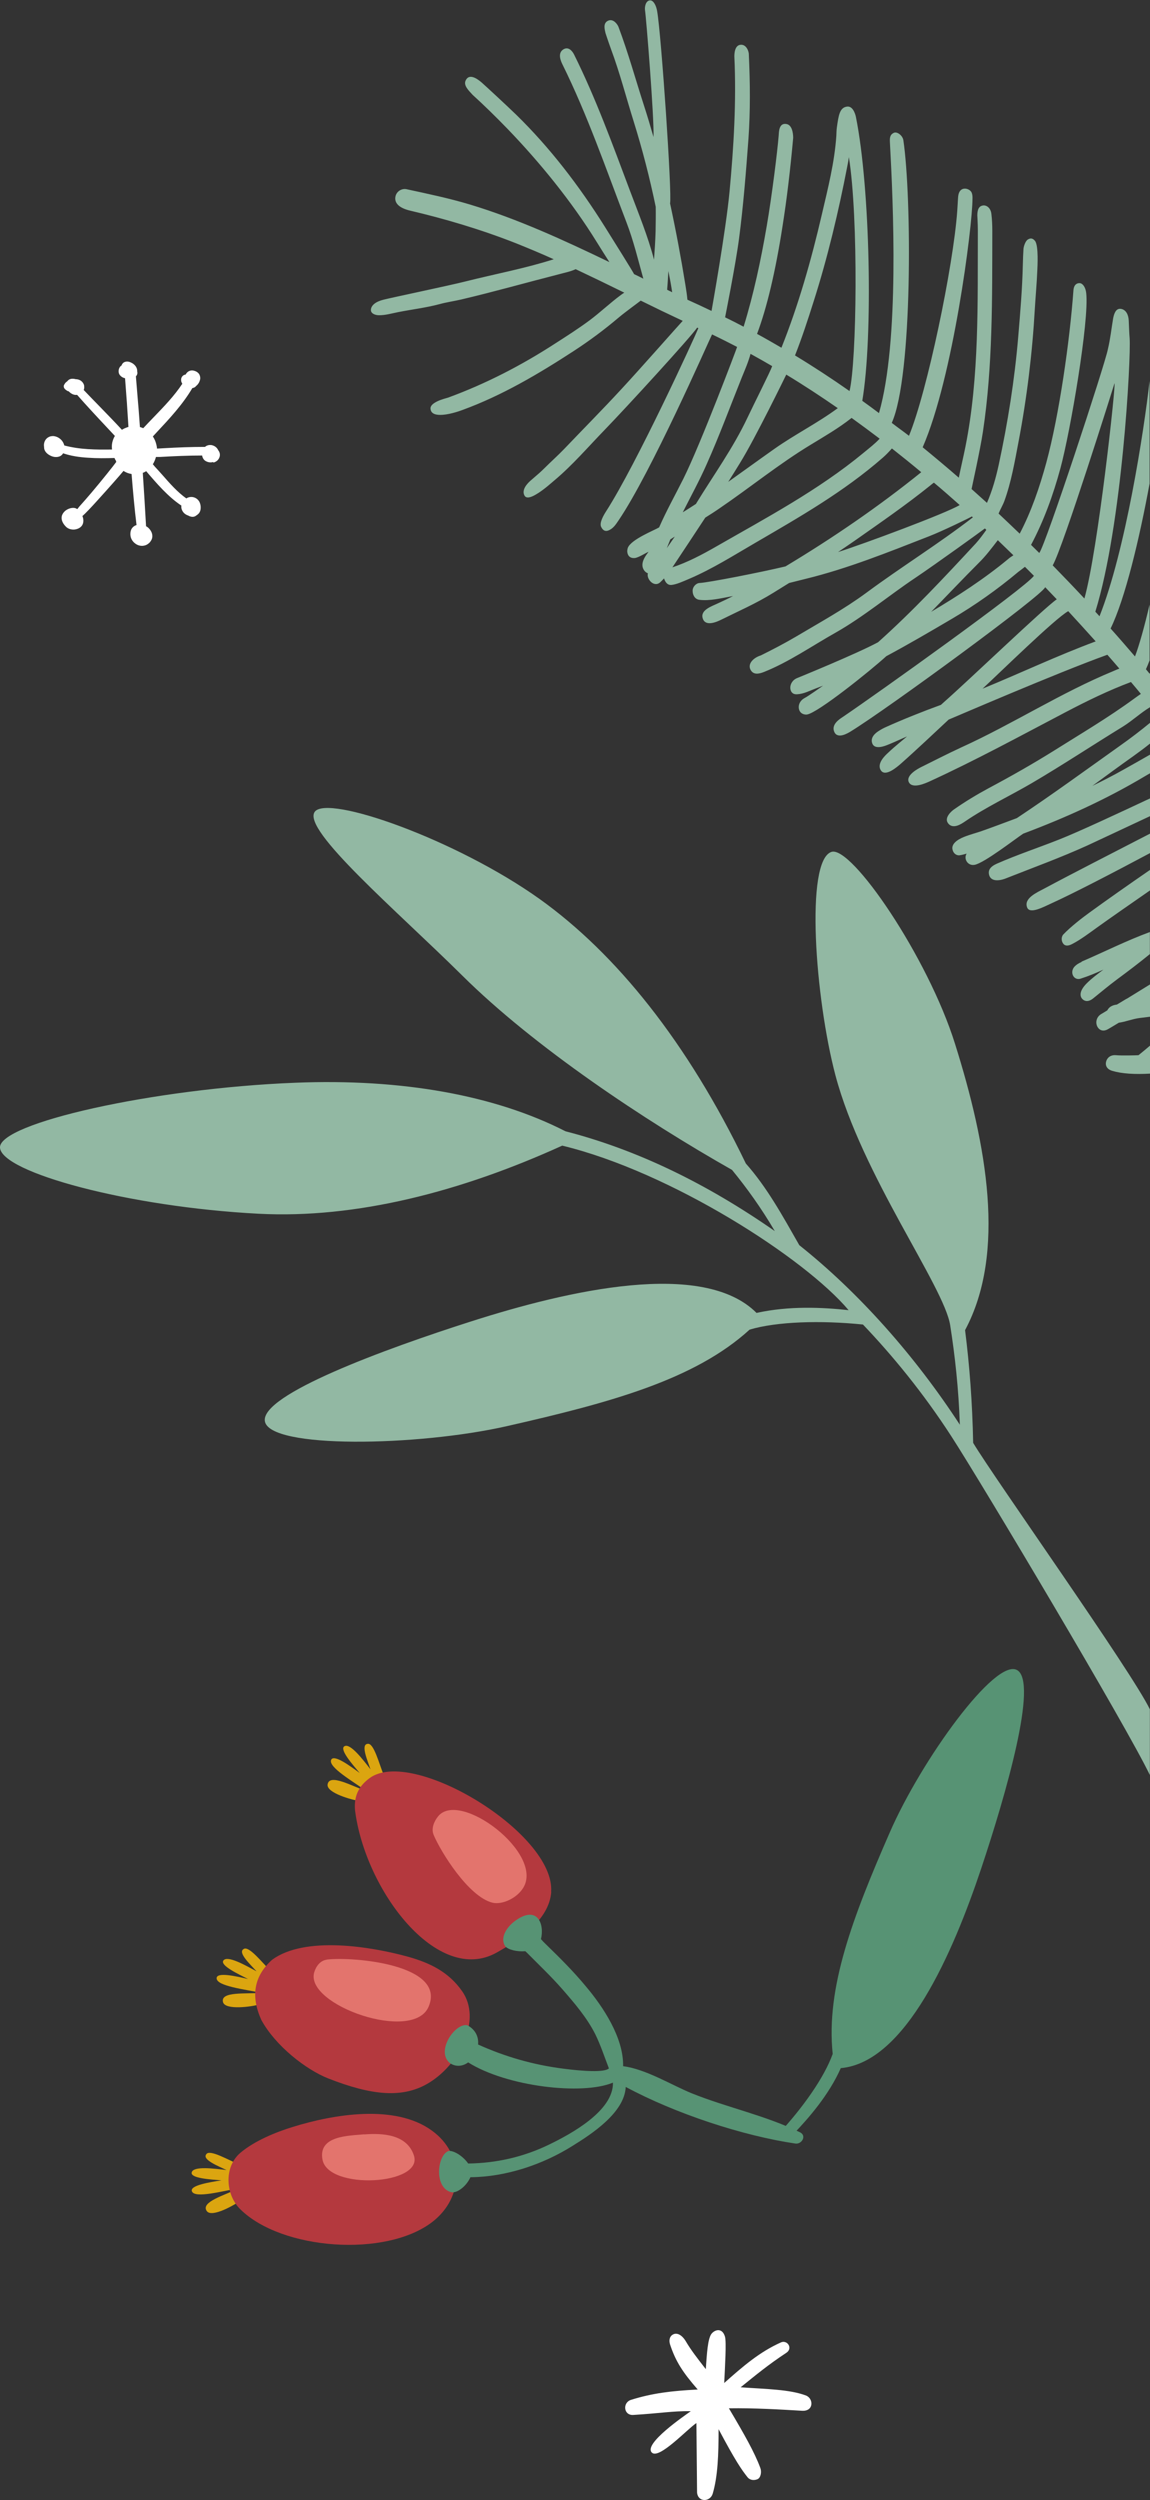 <?xml version="1.0" encoding="UTF-8"?>
<svg id="Layer_2" data-name="Layer 2" xmlns="http://www.w3.org/2000/svg" viewBox="0 0 88.18 191.61">
  <rect x="0" y="0" width="88.18" height="191.61" fill="#333333" stroke="none"/>
  <defs>
    <style>
      .cls-1, .cls-2 {
        fill: #92b8a3;
      }

      .cls-3 {
        fill: #579374;
      }

      .cls-3, .cls-4, .cls-5, .cls-6, .cls-2, .cls-7 {
        fill-rule: evenodd;
      }

      .cls-4 {
        fill: #e3746d;
      }

      .cls-5 {
        fill: #dba510;
      }

      .cls-6 {
        fill: #b4393e;
      }

      .cls-7 {
        fill: #fff;
      }
    </style>
  </defs>
  <g id="Layer_7" data-name="Layer 7">
    <path class="cls-2" d="M88.18,131.02c-1.41-2.93-11.89-17.66-13.56-20.44-.06-3.1-.28-5.96-.62-8.64,3.17-5.92,1.66-14.22-.77-21.94-2.08-6.65-7.95-15.23-9.48-14.71-2.02,.68-1.25,11.21,.31,17.12,2.03,7.66,8.33,16.17,8.8,19.16,.37,2.38,.64,4.78,.74,7.62-3.42-5.25-7.73-10.12-12.31-13.76-1.3-2.28-2.47-4.42-4.1-6.26-4.49-9.31-9.95-16.08-15.81-20.27-6.41-4.57-16.29-8.04-17.25-6.68-.98,1.39,6.3,7.58,11.3,12.53,5.54,5.5,14.04,11.14,20.7,14.91,1.14,1.39,2.24,2.92,3.28,4.69-5.26-3.66-10.55-6.23-16.05-7.65-5.42-2.77-12.56-4.05-20.72-3.72C11.72,83.41-.13,86.09,0,87.96c.13,1.89,9.84,4.54,19.83,5.06,7.48,.39,15.52-1.69,23.28-5.22,8.35,2.02,18.62,8.64,21.96,12.61-2.03-.22-4.55-.34-7.06,.21-4.09-4.1-14.41-1.74-21.88,.65-6.64,2.12-16.15,5.61-15.82,7.65,.34,2.13,11.71,1.93,18.55,.38,7.98-1.81,14.42-3.57,18.62-7.4,2.09-.62,5.43-.72,8.69-.39,2.26,2.37,4.61,5.22,6.78,8.57,2.36,3.65,13.42,22.2,15.22,25.96v-5.03Z"/>
    <g>
      <path class="cls-3" d="M60.86,163.53c1.2-1.26,2.71-3,3.61-5.03,4.97-.44,8.61-8.85,10.77-15.31,1.92-5.75,4.36-14.25,2.76-15.19-1.66-.99-7.36,6.89-9.78,12.45-2.83,6.48-4.9,11.89-4.37,16.96-.64,1.79-2.28,4.12-4.18,6.16l1.2-.03Z"/>
      <g>
        <path class="cls-5" d="M29.43,136.05c-.36-.85-.77-2.54-1.26-2.4-.52,.07,.02,1.3,.24,1.95-.58-.74-1.55-2.03-2-1.77-.41,.24,.65,1.43,1.17,2.05-.71-.52-2-1.48-2.19-1-.22,.56,1.66,1.63,2.69,2.38-1.09-.37-2.83-1.37-2.96-.5-.1,.65,1.9,1.2,2.48,1.27l1.83-1.98Z"/>
        <path class="cls-5" d="M20.78,151.08c-.66-.64-1.72-2.02-2.11-1.7-.45,.27,.53,1.18,1,1.7-.83-.45-2.23-1.25-2.54-.83-.28,.38,1.16,1.05,1.89,1.42-.86-.2-2.43-.57-2.41-.05,.02,.6,2.17,.84,3.41,1.11-1.15,.1-3.14-.13-2.92,.71,.17,.64,2.22,.35,2.78,.18l.9-2.54Z"/>
        <path class="cls-5" d="M18.4,165.91c-.85-.34-2.35-1.24-2.59-.8-.31,.41,.93,.9,1.56,1.2-.94-.11-2.54-.33-2.67,.18-.12,.46,1.47,.54,2.28,.61-.87,.14-2.47,.38-2.26,.85,.24,.55,2.32-.03,3.59-.24-1.03,.52-2.97,1.04-2.45,1.75,.39,.53,2.19-.5,2.65-.86l-.11-2.69Z"/>
        <path class="cls-6" d="M25.17,159.29c-1.72-.68-4.05-2.5-5.13-4.48-.81-1.79-.6-3.34,.83-4.62,2.52-1.84,7.58-1.01,10.41-.23,1.68,.47,3.12,1.16,4.16,2.65,1.49,2.13-.11,5.49-2.49,6.98-2.04,1.28-4.49,.99-7.78-.3Z"/>
        <path class="cls-6" d="M33.16,170.28c-3.57,2.76-11.57,2.16-14.73-.96-1.13-1.1-1.29-3.23,0-4.33,1.09-.92,2.72-1.59,4.04-1.99,3.06-.95,7.82-1.78,10.65,.29,2.47,1.78,2.49,5.09,.04,6.99Z"/>
        <path class="cls-6" d="M42.27,144.99h0c-.16,2.18-2.51,3.71-4.18,4.65-4.54,2.56-10.11-4.78-10.87-10.93-.09-1.15,.35-1.86,1.11-2.43,3.26-2.43,14.25,4.22,13.93,8.71Z"/>
        <path class="cls-4" d="M27.93,163.58c1.39-.11,3.28-.02,3.81,1.62,.73,2.26-6.56,2.67-7.01,.32-.36-1.87,2.04-1.83,3.2-1.95Z"/>
        <path class="cls-4" d="M25.05,150.19c-.48,.06-.82,.49-.96,.98-.71,2.5,7.62,5.41,8.78,2.61,1.35-3.21-5.72-3.84-7.82-3.6Z"/>
        <path class="cls-4" d="M33.24,140.59c-.17-.42,.01-.96,.34-1.37,1.64-2.1,8.19,2.84,6.53,5.48-.53,.83-1.65,1.29-2.35,1.12-1.84-.46-3.97-3.9-4.52-5.22Z"/>
        <path class="cls-3" d="M41.47,148.6c.12,.14,.24,.27,.37,.39,1.07,1.04,2.13,2.09,3.08,3.24,1.31,1.55,2.9,3.92,2.86,6.12,1.76,.23,3.7,1.44,5.24,2.07,2.73,1.1,5.67,1.7,8.33,3,.52,.26,.13,.93-.36,.86-4.01-.59-9.18-2.28-13.01-4.34-.09,1.97-2.61,3.61-4.1,4.53-2.23,1.4-5.06,2.37-7.81,2.39-.27,.63-.94,1.19-1.41,1.16-1.43-.28-1.14-2.94-.23-3.18,.45,0,1.1,.44,1.47,.97,2.14-.03,4.23-.49,6.22-1.46,1.65-.8,4.93-2.57,4.88-4.74-2.36,.99-8.17,.3-11.1-1.55-.4,.29-.92,.38-1.41,.05-1.11-.94,.45-3.13,1.36-2.89,.64,.35,.86,.92,.81,1.47,2.08,.94,4.25,1.56,6.53,1.85,1.54,.2,3.17,.3,3.5-.02-.34-.88-.63-1.77-1.04-2.61-.65-1.29-1.6-2.39-2.54-3.47-.85-.97-1.8-1.87-2.71-2.79l-.12-.11c-.63,.05-1.32-.11-1.55-.39-.41-.66,.13-1.48,.8-1.96,1.7-1.21,2.23,.3,1.95,1.42Z"/>
      </g>
    </g>
    <path class="cls-7" d="M55.51,182.65c1.47-1.31,2.74-2.4,4.37-3.13,.48-.22,.95,.45,.41,.8-1.38,.91-2.31,1.68-3.5,2.64,1.98,.14,3.77,.16,5.01,.63,.58,.22,.62,1.21-.28,1.17-1.72-.1-3.67-.22-5.63-.19,1.18,1.99,1.97,3.38,2.41,4.57,.12,.31,.03,.75-.21,.86-.25,.11-.58,.1-.78-.16-.46-.58-.94-1.28-2.21-3.67,0,1.95-.06,3.62-.45,4.94-.19,.64-1.12,.69-1.2-.08l-.05-5.33c-.68,.44-2.87,2.82-3.42,2.26-.66-.67,2.52-2.83,2.99-3.17-1.4-.02-2.32,.16-4.42,.29-.74,.04-.83-.95-.16-1.16,1.65-.51,3.04-.68,5.11-.79-1.15-1.32-1.69-2.15-2.12-3.45-.12-.37,0-.66,.23-.77,.28-.15,.66,0,.98,.53,.38,.65,.86,1.27,1.53,2.13,.08-1.12,.14-2.38,.46-2.74,.29-.32,.81-.42,1.01,.25,.12,.4,0,2.31-.06,3.56Z"/>
    <path class="cls-7" d="M16.37,35.45c.18-.05,.33-.15,.42-.32h0c.06-.11,.08-.22,.07-.32h0c-.01-.12-.06-.22-.13-.31-.03-.07-.08-.14-.14-.2-.09-.09-.21-.15-.33-.18-.12-.03-.26-.02-.38,.03-.06,.02-.11,.06-.16,.1-1.05,0-2.1,.04-3.14,.1l-.54,.03c-.01-.16-.05-.32-.1-.48-.05-.16-.13-.31-.22-.45l.26-.28c1.01-1.08,2.03-2.17,2.77-3.43,.05,0,.09-.02,.14-.04,.05-.02,.1-.06,.14-.11h0s0,0,0,0c0,0,.01-.01,.02-.02,.15-.12,.25-.3,.29-.47,.02-.08,.02-.17,0-.25-.02-.08-.05-.16-.1-.22h0s0,0,0,0c-.09-.11-.22-.19-.41-.23-.14-.03-.26,0-.37,.06-.1,.06-.17,.14-.22,.24-.04,.01-.09,.02-.13,.04-.06,.03-.11,.07-.15,.13-.06,.08-.08,.18-.07,.28h0c0,.09,.04,.18,.09,.26-.62,.94-1.41,1.75-2.19,2.56-.27,.28-.55,.57-.81,.85-.04-.02-.08-.04-.12-.05-.04-.02-.08-.03-.13-.04-.05-.65-.09-1.3-.15-1.94-.05-.65-.11-1.3-.16-1.95,.05-.04,.08-.1,.1-.16,.02-.06,.02-.14,0-.21,.02-.26-.14-.48-.35-.62h0c-.08-.05-.17-.09-.26-.12-.09-.02-.18-.03-.27-.01-.15,.03-.26,.12-.32,.29-.06,.04-.11,.08-.14,.14-.04,.06-.07,.14-.08,.23-.02,.17,.03,.31,.13,.41h0c.09,.1,.22,.17,.36,.2,.05,.63,.09,1.25,.14,1.87,.04,.64,.08,1.25,.12,1.86-.02,0-.04,.01-.07,.02-.04,.01-.09,.03-.13,.05-.06,.02-.13,.05-.18,.08h0s-.08,.04-.12,.07c-.57-.62-1.16-1.22-1.75-1.83-.39-.4-.78-.8-1.18-1.22,.02-.06,.04-.12,.04-.18,0-.08,0-.16-.03-.24-.05-.13-.14-.23-.24-.3-.11-.07-.25-.11-.39-.11-.1-.03-.21-.04-.31-.03-.1,.01-.19,.05-.27,.12h0s0,0,0,0c-.02,.02-.03,.04-.05,.06h0c-.06,.05-.12,.09-.16,.14h0c-.05,.06-.08,.12-.11,.18h0s0,0,0,0c-.02,.05-.01,.11,0,.16h0c.02,.06,.06,.11,.1,.15,.03,.02,.06,.05,.09,.07h0s.07,.04,.1,.06c.02,0,.04,.02,.06,.02h.02c.09,.1,.2,.18,.32,.23,.1,.04,.21,.06,.32,.04,.75,.85,1.54,1.7,2.33,2.54l.57,.61c-.1,.16-.16,.33-.2,.5-.04,.18-.04,.36-.02,.54-.62,.01-1.25,.01-1.86-.03-.63-.04-1.24-.13-1.8-.28-.03-.12-.08-.23-.16-.34h0c-.08-.11-.2-.21-.33-.28-.12-.06-.24-.09-.35-.1-.14,0-.27,.02-.38,.09-.11,.06-.2,.15-.26,.27-.05,.09-.07,.19-.08,.29h0s0,.06,0,.09h0s0,.05,.01,.08c0,.05,0,.1,.01,.15,.01,.05,.03,.11,.06,.16h0s0,0,0,0h0c.06,.12,.17,.22,.29,.3,.13,.08,.28,.15,.44,.17,.16,.02,.32,0,.45-.07,.07-.04,.14-.1,.19-.18h0s.02-.03,.02-.03c.58,.2,1.23,.3,1.91,.34,.68,.05,1.38,.04,2.03,.02,.01,.03,.03,.06,.04,.09h0s0,0,0,0c.02,.04,.04,.08,.07,.12l.02,.07v.03c-.21,.29-1.11,1.42-1.89,2.34-.31,.36-.59,.69-.81,.93-.19,.2-.28,.35-.29,.34-.16-.14-.46-.12-.71,0-.1,.05-.2,.11-.28,.2-.08,.08-.14,.18-.18,.29-.07,.24-.01,.54,.31,.86,.17,.17,.44,.24,.68,.21,.13-.02,.25-.06,.35-.12,.11-.07,.2-.16,.25-.28,.07-.17,.08-.38-.02-.63,.19-.16,.67-.66,1.19-1.24,.79-.87,1.71-1.91,1.96-2.22,.09,.06,.19,.11,.29,.15h0c.11,.04,.22,.07,.33,.09,.05,.65,.11,1.31,.17,1.96,.06,.65,.13,1.3,.21,1.95h0s0,0,0,0c-.18,.05-.31,.17-.39,.31h0c-.08,.16-.1,.36-.07,.54,.03,.17,.11,.32,.22,.44,.1,.11,.23,.2,.36,.25,.14,.05,.29,.07,.44,.04,.14-.02,.28-.09,.4-.2,.07-.06,.12-.13,.16-.2,.09-.15,.11-.31,.08-.47-.03-.15-.11-.3-.22-.42-.07-.08-.15-.15-.25-.2-.04-.68-.08-1.37-.12-2.05-.04-.62-.08-1.3-.13-2.04,.05-.02,.09-.04,.14-.06h0s.08-.05,.12-.07c.41,.48,.83,.97,1.27,1.42,.45,.46,.92,.88,1.43,1.22-.02,.12,0,.26,.06,.37,.06,.13,.16,.24,.3,.32h0s.06,.03,.08,.04c.02,.01,.05,.02,.08,.03,.1,.06,.22,.1,.34,.1,.11,0,.22-.04,.3-.12h.01c.07-.05,.13-.1,.18-.16h0c.05-.07,.09-.15,.11-.24,.04-.2,.02-.43-.08-.63-.09-.16-.23-.29-.44-.35-.12-.03-.22-.03-.32-.01-.09,.02-.17,.05-.24,.1-.67-.47-1.27-1.15-1.83-1.79-.2-.22-.39-.44-.58-.64h0s-.1-.12-.1-.12h0s-.06-.07-.06-.07c.05-.08,.1-.17,.14-.27,.04-.09,.07-.19,.1-.29h.31c1.07-.06,2.15-.11,3.23-.11,.01,.08,.04,.16,.08,.23h0c.05,.09,.12,.16,.22,.21h0c.17,.09,.37,.11,.54,.06h0Zm-.73-.38h0s0,0,0,0h0Zm-5.44-7.09h0s0,0,0,0Z"/>
    <path class="cls-1" d="M88.18,63.9v1.48c-2.81,1.5-5.88,3.09-7.51,3.83-.68,.31-1.7,.87-1.91,.34-.28-.71,.75-1.15,1.31-1.45,2.03-1.09,5.3-2.76,8.11-4.21Zm-6.97,.44c-1.59,.63-3.2,1.16-4.77,1.85-.54,.24-.68,.52-.6,.85,.16,.65,1.03,.39,1.31,.27,2.08-.82,4.17-1.58,6.22-2.51,1-.46,2.92-1.37,4.81-2.25v-1.36c-2.5,1.17-5.45,2.55-6.97,3.15Zm1.73,9.38c-.46,.2-.73,.46-.72,.81,.01,.34,.3,.59,.65,.47,.62-.2,1.15-.42,1.74-.69-.44,.33-.89,.66-1.28,1.05-.58,.58-.54,.99-.34,1.2,.18,.19,.47,.25,.84-.05,.56-.45,1.15-.95,1.85-1.47,.84-.62,1.67-1.25,2.49-1.92v-1.69c-1.82,.67-3.54,1.54-5.24,2.27Zm.57-3.76c-.54,.39-1.43,1.08-1.98,1.66-.17,.19-.16,.53,.02,.73,.17,.19,.43,.12,.66,0,.65-.33,1.41-.91,1.9-1.26,.96-.69,2.47-1.74,4.07-2.85v-1.57c-1.64,1.13-3.31,2.3-4.67,3.29Zm2.63-10.97c-.78,.44-1.58,.85-2.38,1.24,1.05-.77,2.11-1.55,3.17-2.3,.43-.31,.85-.62,1.26-.95v-1.59c-.74,.61-1.54,1.22-2.28,1.74-2.63,1.87-5.23,3.77-7.94,5.57-.91,.34-1.81,.68-2.72,1-.31,.11-.85,.25-1.33,.44-.55,.22-.99,.56-.88,.98,.08,.34,.35,.45,.53,.43,.23-.03,.43-.1,.55-.13-.25,.39,.08,.96,.61,.86,.73-.13,3.15-2.01,3.73-2.39,3.2-1.2,6.33-2.61,9.33-4.4,.13-.08,.26-.15,.4-.23v-1.43c-.68,.39-1.37,.78-2.05,1.16Zm.25,17.55c-.25,.15-.5,.3-.75,.45-.26,.03-.58,.13-.73,.44h0c-.16,.1-.32,.2-.48,.29-.4,.25-.44,.7-.27,.99,.14,.24,.42,.37,.77,.18,.29-.16,.57-.34,.86-.51,.52-.07,1.04-.29,1.59-.36,.27-.03,.54-.07,.81-.1v-2.48c-.67,.41-1.28,.79-1.8,1.11Zm.9,4.33s0,0-.01,0c-.12,.01-1.29,.04-1.7,0-.42-.04-.68,.19-.76,.47-.09,.31,.05,.61,.47,.73,.73,.22,1.74,.28,2.91,.21v-2.16c-.29,.25-.59,.5-.89,.74Zm.89-29.28v2.61c-.7,.42-1.35,1.03-2.07,1.48-2.38,1.46-4.66,2.97-7.03,4.36-1.72,1-3.5,1.83-5.12,2.94-.17,.11-.9,.65-1.28,.09-.29-.42,.3-.92,.46-1.03,.86-.6,1.75-1.14,2.66-1.63,1.71-.91,3.4-1.87,5.05-2.9,2.05-1.29,4.14-2.52,6.12-3.97,.17-.12,.34-.25,.51-.36-.25-.31-.51-.61-.76-.91-1.71,.64-3.37,1.45-5.01,2.31-3.51,1.84-6.88,3.68-10.46,5.32-.23,.1-1.31,.61-1.57,.03-.23-.53,.74-1.03,.91-1.12,1.03-.51,2.06-1.04,3.12-1.53,3.94-1.79,7.64-4.19,11.64-5.84,.16-.07,.32-.14,.48-.2-.31-.36-.61-.71-.92-1.06-3.87,1.39-11.91,4.87-12.17,4.97-.79,.74-2.61,2.45-3.62,3.34-.36,.32-1.23,1.06-1.57,.56-.36-.53,.34-1.17,.55-1.36,.51-.49,1.26-1.08,1.45-1.25-.5,.21-.99,.45-1.5,.65-.15,.06-.96,.4-1.16-.1-.2-.49,.29-.84,.46-.95,.21-.14,.44-.26,.56-.31,1.31-.59,2.81-1.19,4.24-1.71,.07-.07,.15-.13,.22-.2,2.02-1.78,7.66-7.2,8.66-7.89-.3-.31-.59-.62-.89-.93-.1,.55-12.18,9.39-14.93,11.07-.14,.08-.96,.61-1.23,.04-.28-.59,.43-1.02,.61-1.14,2.62-1.77,14.01-9.9,14.69-10.84-.23-.23-.46-.46-.69-.69-.16,.13-.34,.26-.51,.39-1.6,1.34-3.31,2.55-5.08,3.59-1.7,1-3.36,1.97-5.04,2.87-1.18,1.08-5.25,4.35-6.08,4.47-.11,.02-.46,0-.59-.33-.12-.31,0-.71,.4-.93,.31-.16,1.23-.82,1.42-.95-.18,.07-.36,.14-.55,.21-.49,.18-.91,.42-1.45,.45-.32,.02-.49-.18-.51-.46-.02-.29,.15-.64,.54-.79,0,0,4.52-1.84,6.19-2.74,2.64-2.36,5.08-4.97,7.5-7.58,.28-.31,.55-.68,.8-1.03l-.04-.04-.07-.07c-.27,.21-3.82,2.77-5.34,3.79-2.02,1.35-3.95,2.97-6.08,4.18-1.85,1.04-3.61,2.27-5.52,3.03-.4,.16-.83,.24-1.04-.19-.21-.43,.2-.89,.8-1.08,.93-.46,1.81-.92,2.68-1.43,1.85-1.1,3.7-2.11,5.41-3.37,2.69-1.99,5.51-3.73,8.17-5.78l-.06-.05-.02-.02c-.11,.08-2.27,1.13-3.28,1.52-3.1,1.21-6.22,2.47-9.45,3.26-.41,.1-.84,.21-1.28,.32-.4,.25-.81,.5-1.21,.75-1.32,.82-2.64,1.39-3.99,2.06-.36,.18-1.21,.55-1.42-.08-.22-.65,.65-.93,1.16-1.17,.39-.18,.78-.36,1.16-.56-.92,.17-1.8,.39-2.58,.29-.36-.04-.53-.39-.52-.71,0-.28,.26-.57,.54-.58,.66-.03,4.65-.81,6.58-1.27,3.58-2.15,7.1-4.55,10.41-7.22-.74-.62-1.49-1.22-2.25-1.82-.22,.25-.45,.49-.69,.7-3.01,2.63-6.4,4.56-9.78,6.53-1.67,.97-3.31,2.01-5.07,2.76-.47,.2-.97,.43-1.36,.47-.32,.03-.49-.23-.57-.5-.14,.15-.24,.24-.24,.24-.49,.55-1.14-.2-1-.63-.21-.08-.36-.27-.41-.51-.01-.06-.01-.11-.01-.17,.02-.45,.42-.88,.47-.97-.21,.08-.8,.47-1.08,.48-.31,.02-.51-.14-.55-.46-.02-.15,.04-.32,.04-.32,.24-.65,2.06-1.36,2.4-1.57,.56-1.28,1.24-2.49,1.86-3.73,1.34-2.69,4.11-10.03,4.12-10.1-.64-.33-1.27-.65-1.92-.96-.34,.7-4.68,10.6-7.18,14.27-.21,.31-.42,.64-.81,.77-.19,.06-.38,0-.52-.3-.14-.31,.19-.88,.39-1.19,2.34-3.64,6.77-13.29,7.07-14.03-.03-.01-.06-.03-.09-.04h0c-.57,.81-5.34,6.02-7.1,7.84-1.27,1.31-2.46,2.7-3.83,3.85-.15,.12-.84,.76-1.44,1.1-.39,.23-.72,.32-.86,.1-.17-.28-.06-.61,.21-.92,.23-.28,.73-.62,1.31-1.2,.49-.49,1.03-.97,1.52-1.48,1.46-1.53,2.94-3.02,4.37-4.57,1.45-1.56,4.55-5.08,4.71-5.24-1.07-.5-2.15-1.02-3.22-1.55-.04,.04-1.17,.86-1.67,1.28-1.12,.95-2.28,1.81-3.48,2.59-2.72,1.77-5.51,3.41-8.49,4.5-.13,.05-.88,.33-1.53,.38-.5,.04-.93-.05-.95-.48-.01-.23,.23-.41,.52-.55,.33-.16,.72-.25,.84-.29,2.89-1.06,5.62-2.47,8.21-4.15,.89-.57,1.78-1.14,2.63-1.77,.83-.62,1.58-1.34,2.41-1.95,.08-.06,.17-.12,.25-.17-1.24-.61-2.48-1.21-3.73-1.8-.4,.19-.85,.27-1.28,.39-2.51,.64-4.97,1.34-7.48,1.93-.56,.13-1.13,.21-1.68,.36-1.05,.28-2.1,.4-3.16,.61-.51,.1-1,.25-1.51,.24-.26-.01-.58-.12-.59-.39,0-.36,.36-.65,.96-.8,.67-.17,5.07-1.09,6.25-1.39,2.35-.59,4.62-1.01,6.81-1.71-.95-.43-1.91-.83-2.88-1.22-2.69-1.06-5.45-1.88-8.23-2.53-.85-.23-1.07-.61-1.04-.97,.04-.47,.49-.73,.86-.65,1.65,.36,3.21,.68,4.85,1.17,3.68,1.11,7.2,2.73,10.71,4.42-.32-.5-.64-1-.96-1.52-1.95-3.16-4.42-6.17-6.85-8.69-.91-.94-1.81-1.82-2.68-2.61-.32-.35-.72-.73-.53-1.11,.24-.5,.77-.23,1.23,.17,.35,.31,1.97,1.81,2.65,2.47,2.58,2.52,4.82,5.44,6.79,8.58,.68,1.08,2.22,3.55,2.24,3.63,.24,.11,.48,.23,.71,.35-.41-1.48-.76-2.93-1.29-4.31-1.57-4.1-2.99-8.23-4.92-12.13-.09-.19-.4-.83,.07-1.13,.41-.26,.71,.15,.83,.39,1.67,3.36,2.95,6.89,4.29,10.45,.65,1.73,1.37,3.47,1.84,5.27,.05-.72,.1-1.44,.12-2.17,.01-.63,.02-1.25,.01-1.88-.46-2.22-1.02-4.39-1.69-6.54-.58-1.85-1.06-3.72-1.73-5.52-.25-.69-.43-1.25-.43-1.25-.06-.27-.21-.76,.19-.95,.42-.19,.73,.29,.8,.46,.76,2.02,1.31,4.03,1.96,6.04,.26,.8,.5,1.61,.73,2.41,.06-1.47-.57-9.24-.65-9.71-.04-.23,.04-.75,.39-.76,.26-.01,.47,.4,.54,.83,.32,1.85,1.15,14.03,.99,14.73,.45,2.08,.84,4.17,1.18,6.27,.06,.37,.12,.76,.15,1.11,.62,.28,1.23,.56,1.85,.86,.02-.11,1.1-6.16,1.38-9.14,.32-3.41,.53-6.89,.37-10.36h0c0-.15,0-.88,.5-.9,.44-.02,.62,.54,.61,.75,.1,2.15,.12,4.33-.03,6.47-.19,2.56-.39,5.11-.72,7.63-.26,1.99-1.06,5.99-1.07,6.04,.48,.23,.95,.47,1.42,.72,.77-2.5,1.32-5.08,1.77-7.7,.4-2.32,.83-5.8,.92-6.97,.02-.26,.01-.99,.62-.86,.5,.11,.49,.99,.49,1.06-.22,2.44-.49,4.72-.82,6.79-.53,3.42-1.2,6.25-1.95,8.23,.63,.34,1.25,.7,1.87,1.06,1.29-3.22,2.29-6.72,3.1-10.22,.47-2.02,.97-3.97,1.11-6.02,.01-.21,.01-.43,.04-.64,.13-.94,.22-1.53,.78-1.6,.52-.07,.68,.79,.68,.79,1.1,5.45,1.32,16.87,.49,21.76,.43,.31,.86,.62,1.28,.94,1.58-5.51,1.09-16.11,.84-20.71-.02-.36-.02-.62,.3-.77,.26-.12,.68,.22,.73,.57,.64,4.32,.72,18.09-.89,21.66,.49,.38,.83,.61,1.32,.99,1.4-3.4,3.4-13.01,3.7-17.22,.03-.37,.04-.75,.07-1.11,.08-.88,.88-.65,1.03-.32,.09,.19,.07,.47,.07,.47,0,2.13-1.48,13.71-3.82,19.06,.93,.76,1.86,1.54,2.77,2.33,.16-.79,.35-1.58,.51-2.38,1.07-5.36,.93-11.01,.95-16.59,0-.48-.04-1.13-.04-1.13,0-.52,.17-.72,.42-.76,.29-.05,.61,.19,.66,.65,.05,.43,.07,.86,.07,1.3-.01,5.17,.04,10.35-.72,15.39-.21,1.4-.85,4.26-.87,4.39,.39,.35,.79,.71,1.18,1.06,.4-.92,.68-1.9,.9-2.91,.7-3.25,1.22-6.52,1.5-9.85,.15-1.8,.31-3.65,.35-5.5,.01-.52,.03-.81,.05-1.2,.01-.18,.14-.6,.33-.72,.22-.14,.39-.1,.56,.11,.28,.38,.18,2.01,.17,2.26-.04,.98-.13,1.95-.19,2.94-.19,3.38-.61,6.84-1.25,10.19-.29,1.52-.56,3.1-1.09,4.55-.12,.32-.31,.63-.44,.95,.54,.51,1.08,1.02,1.62,1.54,.89-1.7,1.52-3.54,2.04-5.44,.99-3.65,1.8-9.35,2.08-13.2,.03-.44,.26-.57,.48-.56,.23,.01,.45,.31,.5,.76,.24,2.1-1.21,10.6-1.98,13.44-.56,2.06-1.28,4.04-2.25,5.86,.21,.21,.42,.41,.63,.62,.47-.55,5.07-14.55,5.26-15.61,.19-.79,.27-1.56,.4-2.34,.07-.4,.22-.81,.59-.76,.39,.05,.59,.44,.61,.89,.02,.42,.04,1.04,.07,1.36,.11,1.53-.57,14.31-2.63,20.96,.11,.12,.21,.23,.32,.35,1.99-5.01,3.41-14.19,3.84-18.04v7.87c-.79,4.28-1.88,8.84-2.99,11.11,.63,.7,1.25,1.42,1.87,2.14,.32-.84,.72-2.26,1.12-3.98v4.28c-.1,.26-.19,.49-.28,.68,.09,.11,.19,.23,.28,.34ZM51.54,22.39c-.08-.54-.18-1.08-.29-1.62-.03,.46-.05,.91-.09,1.37,0,.02,0,.05,0,.07,.06,.03,.12,.06,.18,.09,.07,.03,.14,.06,.2,.1Zm9.42,4.85c1.42,.86,2.81,1.77,4.18,2.73,.55-2.21,.7-13.28-.05-17.93-.03,.23-.07,.46-.12,.7-.67,3.47-1.51,7.01-2.59,10.39-.44,1.39-.89,2.77-1.42,4.11Zm-4.21,8.23c-.3,.49-.6,.97-.91,1.46,1.18-.84,2.35-1.69,3.54-2.53,1.59-1.12,3.3-1.97,4.86-3.12-1.3-.9-2.61-1.76-3.95-2.57,0,0-2.39,4.91-3.54,6.76Zm-4.39,3.79c.34-.21,.68-.43,1.02-.65v-.02c1.34-2.19,2.83-4.24,3.94-6.59,.53-1.12,1.75-3.53,1.89-3.94-.55-.32-1.11-.64-1.66-.94-.17,.63-.43,1.22-.67,1.81-.89,2.22-1.72,4.47-2.69,6.64-.56,1.27-1.22,2.47-1.83,3.68Zm-.63,1.87c-.11,.07-.22,.14-.33,.21-.05,.12-.1,.24-.15,.37-.04,.1-.08,.2-.12,.3,.2-.29,.4-.58,.6-.87Zm15.72-7.51c-.71-.54-1.43-1.07-2.15-1.59-.01,.01-.03,.02-.04,.03-.98,.77-2.04,1.38-3.09,2.02-2.43,1.47-4.65,3.28-7,4.88-.36,.25-.72,.48-1.09,.71-.83,1.27-1.68,2.54-2.52,3.81,1.17-.39,2.27-.97,3.35-1.59,3.8-2.18,7.84-4.32,11.31-7.19,.42-.35,.86-.68,1.23-1.08Zm6.13,5.08c-.65-.58-1.3-1.15-1.97-1.71-.07,.05-.14,.1-.21,.16-.02,.02-.04,.03-.06,.05-1.89,1.52-3.84,2.86-5.79,4.23-.43,.3-.86,.59-1.29,.88,2.01-.64,8.28-2.97,9.32-3.6Zm4.13,3.86c-.4-.39-.8-.77-1.2-1.16-.47,.61-.92,1.21-1.45,1.73-1.22,1.22-2.43,2.5-3.66,3.76,2.05-1.22,4.05-2.51,5.91-4.05,.12-.11,.26-.19,.39-.28Zm5.44,3.31c1.05-3.73,2.42-16.44,2.31-16.5-.07,.24-3.94,12.57-4.74,13.96,.86,.88,1.59,1.64,2.43,2.54Zm.87,3.29c-.7-.78-1.4-1.55-2.11-2.32-1,.55-5.27,4.74-6.57,5.94,2.9-1.19,5.75-2.54,8.69-3.63Z"/>
  </g>
</svg>